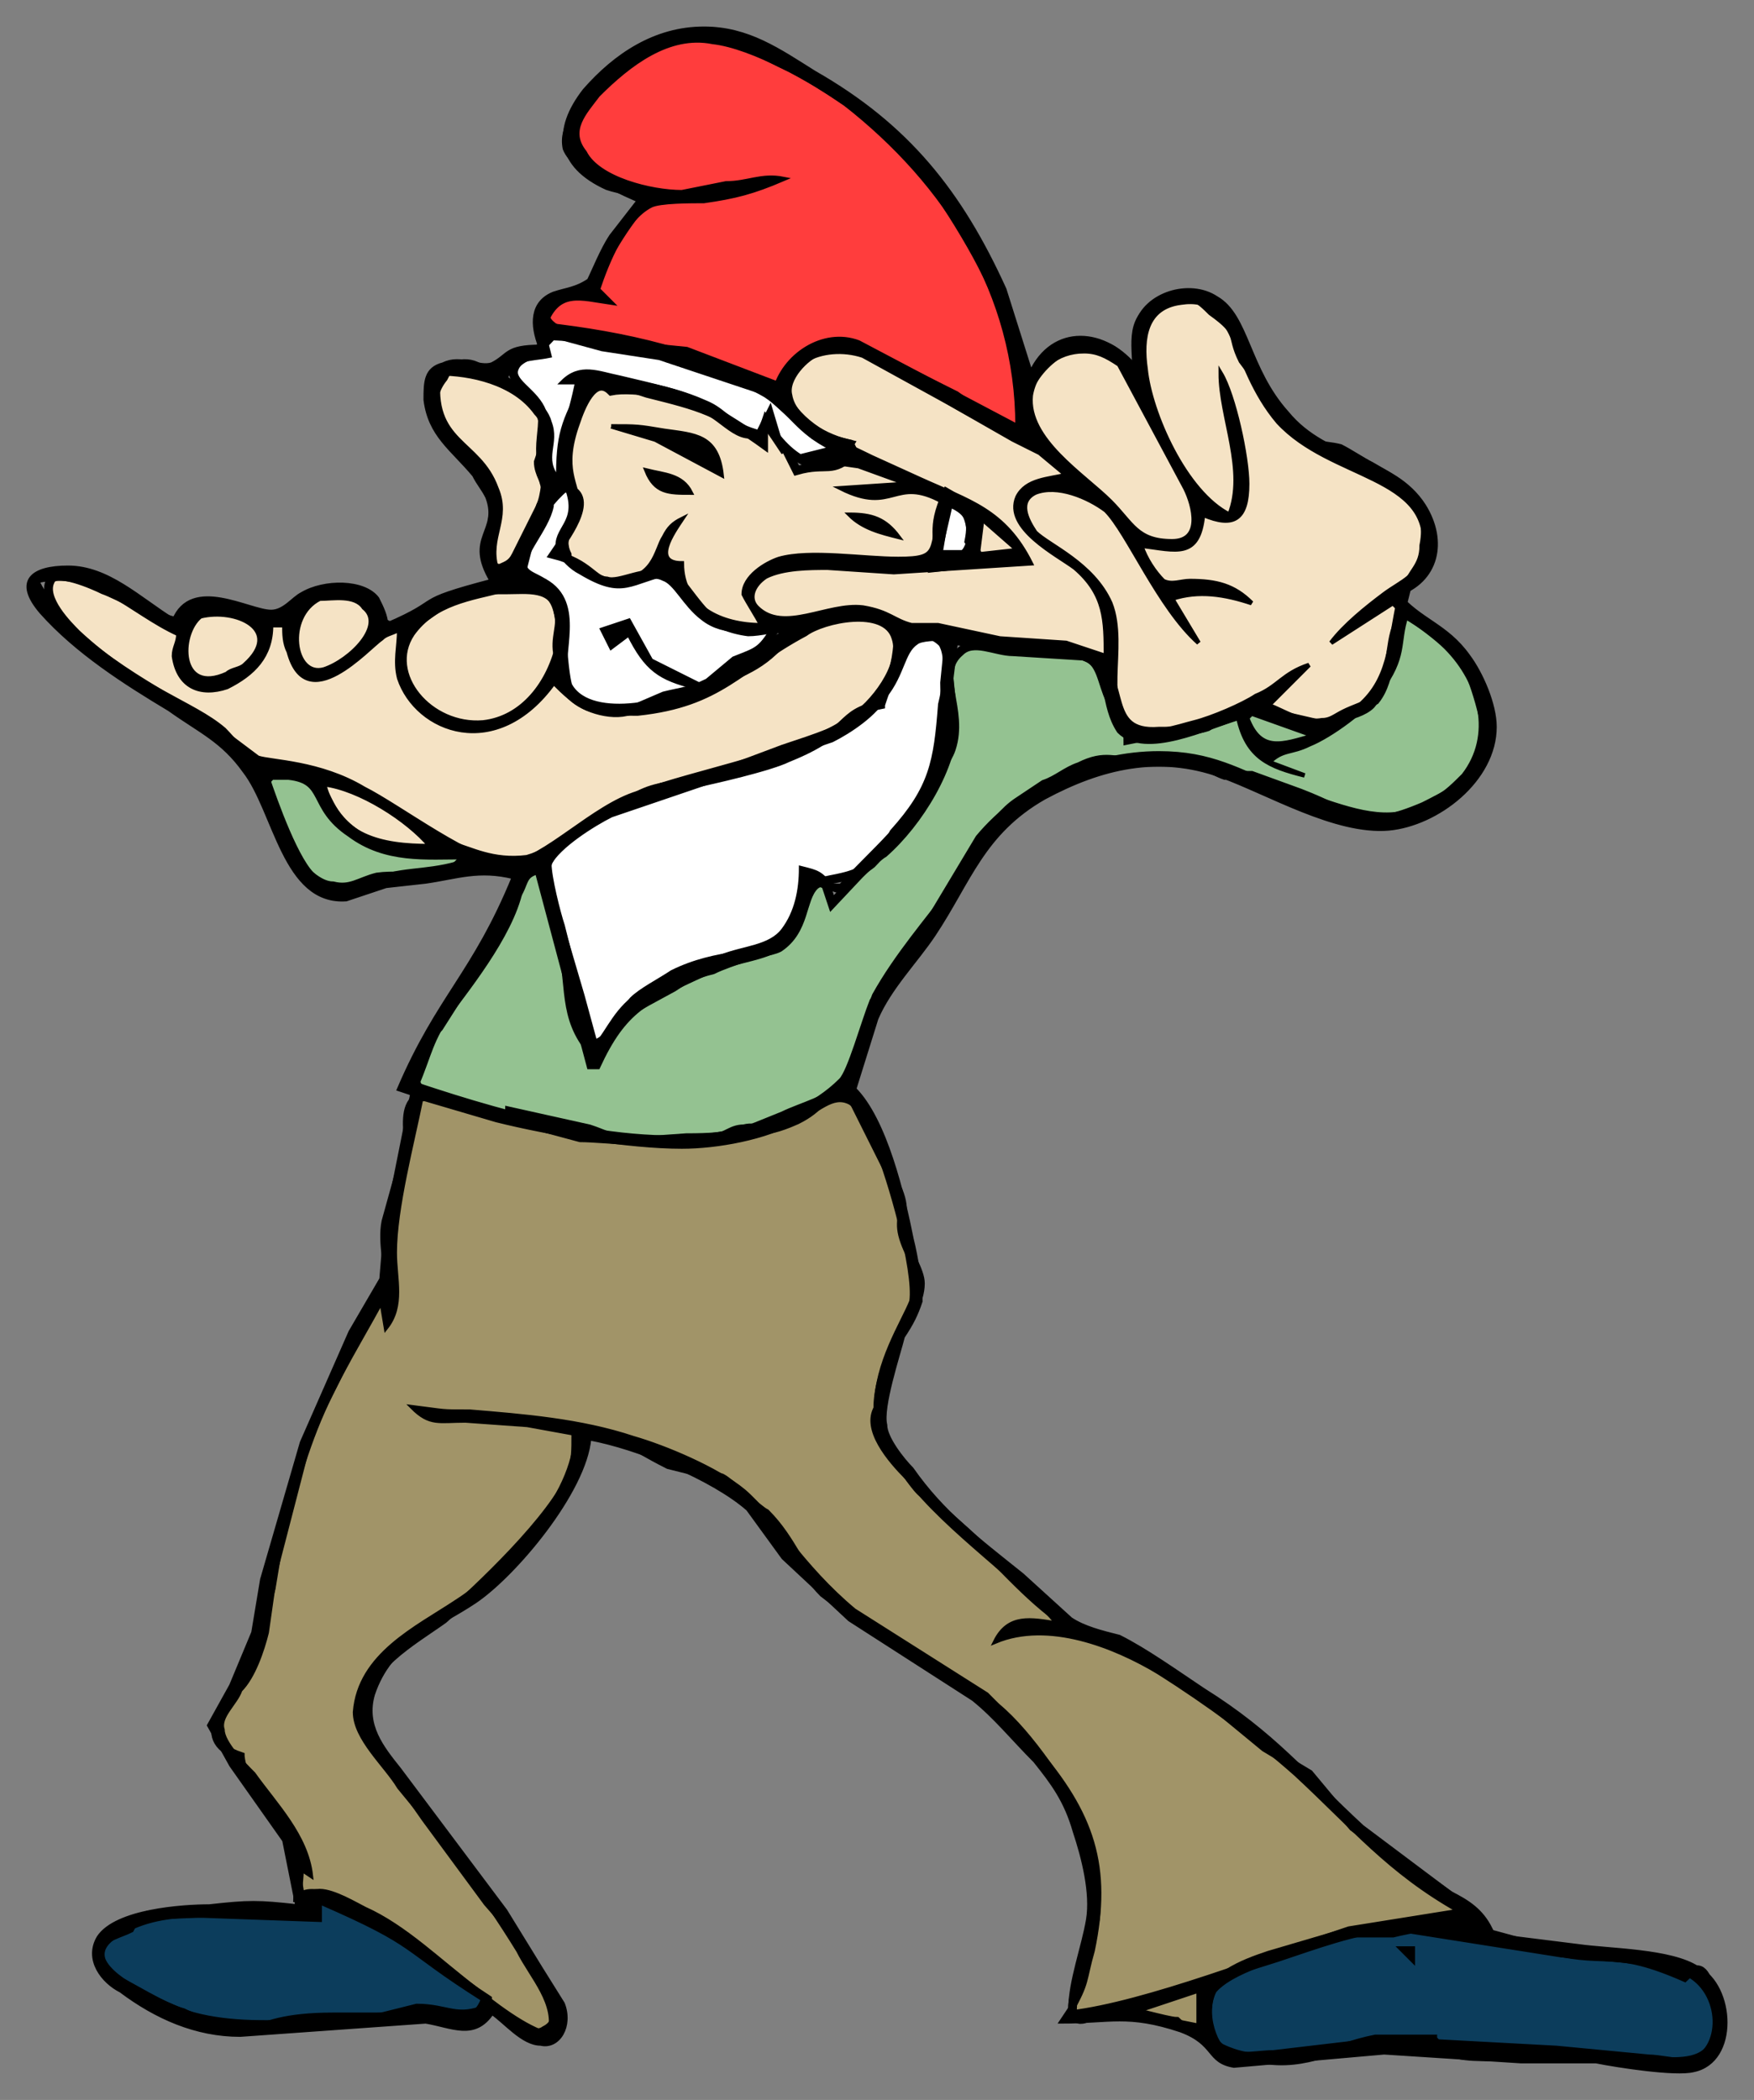 <?xml version="1.0" encoding="UTF-8" standalone="no"?>
<svg
   xmlns:dc="http://purl.org/dc/elements/1.1/"
   xmlns:cc="http://creativecommons.org/ns#"
   xmlns:rdf="http://www.w3.org/1999/02/22-rdf-syntax-ns#"
   xmlns:svg="http://www.w3.org/2000/svg"
   xmlns="http://www.w3.org/2000/svg"
   id="svg17"
   version="1.1"
   viewBox="0 0 397.134 475.284"
   height="633.712"
   width="529.512">
  <rect x="0" y="0" width="397.134" height="475.284" fill="#808080" stroke="none"/>
  <defs
     id="defs21" />
  <g
     transform="translate(-47.577,-23.027)"
     id="surface3">
    <path
       id="path2"
       transform="translate(-97.04,-31.473)"
       d="m 462.001,193 c -3,6 -2,15 -7,21 -3,3 -12,4 -16,3 -3,0 -7,-2 -9,-2 -3,0 -6,2 -10,3 0,0 -20,4 -20,4 0,-5 -2,-5 -4,-9 -2,-4 -2,-9 -6,-10 0,0 -16,-1 -16,-1 -4,0 -9,-3 -12,0 -6,5 1,13 -2,22 -1,3 -4,6 -6,9 0,0 -5,9 -5,9 0,0 -16,17 -16,17 0,0 -2,-6 -2,-6 -7,4 -2,10 -10,15 -3,2 -11,4 -15,6 -4,1 -6,2 -9,4 -9,5 -13,6 -17,16 -8,-8 -6,-15 -8,-25 -2,-9 -4,-8 -4,-18 -6,1 -4,3 -7,7 -8,10 -5,9 -10,18 0,0 -7,11 -7,11 -3,3 -7,9 -5,13 2,5 16,7 21,8 0,0 0,-2 0,-2 0,0 18,4 18,4 3,1 5,2 8,3 0,0 14,-1 14,-1 11,0 12,-1 22,-5 4,-2 12,-4 15,-8 3,-4 4,-14 6,-19 5,-9 12,-17 18,-25 4,-6 8,-15 14,-19 0,0 6,-4 6,-4 3,-1 5,-3 8,-4 6,-3 8,-1 14,-1 0,0 11,0 11,0 3,0 5,2 8,3 0,0 6,0 6,0 0,0 11,4 11,4 13,5 14,9 28,3 2,-1 6,-3 7,-4 2,-1 7,-8 7,-10 1,-3 -3,-16 -5,-19 -3,-4 -9,-8 -14,-11 z m -212,55 c -9,0 -18,1 -26,-5 -9,-6 -5,-12 -14,-13 -1,0 -3,0 -4,0 -1,1 -2,2 -2,4 0,0 8,16 8,16 2,2 5,5 8,5 4,1 6,-1 10,-2 7,-1 16,2 20,-5 z m 0,0"
       style="fill:#94c291;fill-opacity:1;fill-rule:nonzero;stroke:#000000;stroke-width:2;stroke-linecap:butt;stroke-linejoin:miter;stroke-miterlimit:4;stroke-opacity:1" />
    <path
       id="path4"
       transform="translate(-97.04,-31.473)"
       d="m 199.001,452 c 1,9 10,13 13,21 1,3 0,8 0,11 2,0 3,-1 5,-1 3,0 8,3 10,4 9,4 17,12 25,18 3,3 12,12 16,9 4,-2 2,-6 0,-9 -5,-10 -5,-11 -13,-20 0,0 -14,-19 -14,-19 0,0 -7,-10 -7,-10 -3,-4 -8,-9 -8,-14 1,-10 12,-16 19,-21 8,-7 25,-23 29,-33 1,-3 1,-5 1,-9 11,0 11,2 21,7 0,0 12,3 12,3 2,1 8,7 10,8 6,6 8,13 13,18 9,7 20,14 30,20 0,0 8,5 8,5 7,5 16,18 20,26 2,5 1,5 2,10 2,12 3,10 -1,22 0,2 -4,11 -2,13 2,2 5,-2 9,-2 2,0 12,3 14,3 1,1 4,3 5,2 2,-1 1,-4 1,-5 1,-7 9,-10 15,-12 0,0 17,-5 17,-5 0,0 28,-2 28,-2 0,-2 -1,-3 -2,-5 0,0 -24,-17 -24,-17 0,0 -10,-12 -10,-12 0,0 -10,-6 -10,-6 0,0 -17,-14 -17,-14 -2,-2 -4,-2 -6,-3 0,0 -8,-5 -8,-5 0,0 -14,-6 -14,-6 -9,-6 -16,-15 -24,-22 0,0 -9,-8 -9,-8 -2,-2 -5,-7 -7,-9 -5,-9 -2,-17 2,-26 2,-3 5,-8 5,-12 0,-3 -3,-7 -4,-11 -1,-4 1,-5 -1,-10 0,0 -12,-24 -12,-24 -6,3 -5,5 -11,8 -9,4 -8,1 -12,2 -3,0 -4,2 -9,3 -4,1 -23,-1 -28,-1 0,0 -26,-7 -26,-7 -3,-1 -8,-3 -11,-2 -3,2 -2,7 -2,10 0,0 -5,18 -5,18 -1,5 1,11 0,13 0,0 -13,26 -13,26 -5,10 -8,21 -11,32 0,0 -2,12 -2,12 0,0 -3,11 -3,11 -1,2 -3,9 -4,11 -1,2 -12,12 0,16 z m 0,0"
       style="fill:#a19468;fill-opacity:1;fill-rule:nonzero;stroke:#000000;stroke-width:2;stroke-linecap:butt;stroke-linejoin:miter;stroke-miterlimit:4;stroke-opacity:1" />
    <path
       id="path6"
       transform="translate(-97.04,-31.473)"
       d="m 291.001,100 c -6,6 -11,17 -13,19 -3,3 -10,2 -10,7 1,4 9,5 12,6 0,0 20,2 20,2 0,0 21,8 21,8 2,-3 4,-5 7,-7 2,-1 9,-3 11,-2 0,0 22,11 22,11 0,0 11,8 11,8 1,0 3,1 4,0 2,-1 1,-6 0,-8 0,0 0,-7 0,-7 -1,-5 -4,-12 -6,-16 -4,-10 -15,-27 -22,-35 -5,-4 -18,-13 -24,-16 -7,-3 -14,-8 -22,-8 -10,1 -18,7 -24,15 -2,3 -6,6 -5,11 2,5 13,10 18,12 z m 0,0"
       style="fill:#ff3d3d;fill-opacity:1;fill-rule:nonzero;stroke:#000000;stroke-width:2;stroke-linecap:butt;stroke-linejoin:miter;stroke-miterlimit:4;stroke-opacity:1" />
    <path
       id="path8"
       transform="translate(-97.04,-31.473)"
       d="m 216.001,484 c -4,4 -8,3 -13,3 0,0 -25,1 -25,1 -2,1 -3,1 -4,3 -2,1 -6,2 -7,4 -1,3 1,5 3,7 4,2 12,7 16,8 4,2 12,4 16,4 3,-1 7,-3 18,-3 0,0 11,0 11,0 0,0 8,-2 8,-2 7,0 9,3 16,0 0,0 0,-2 0,-2 0,0 -9,-6 -9,-6 -10,-8 -17,-15 -30,-17 z m 253,32 c 3,4 8,4 13,4 0,0 17,-1 17,-1 0,0 19,2 19,2 5,0 11,1 14,-3 4,-5 2,-8 0,-13 -1,-3 -2,-7 -6,-3 -16,-7 -17,-3 -30,-6 0,0 -22,-6 -22,-6 -4,0 -10,1 -14,2 0,0 -10,0 -10,0 0,0 -9,3 -9,3 -6,2 -18,5 -22,10 -2,4 -1,11 2,13 2,1 5,2 7,2 11,3 18,-2 28,-4 0,0 13,0 13,0 z m -5,-20 c 0,0 0,1 0,1 0,0 -1,-1 -1,-1 0,0 1,0 1,0 z m 0,0"
       style="fill:#0c3d5c;fill-opacity:1;fill-rule:nonzero;stroke:#000000;stroke-width:2;stroke-linecap:butt;stroke-linejoin:miter;stroke-miterlimit:4;stroke-opacity:1" />
    <path
       id="path10"
       transform="translate(-97.04,-31.473)"
       d="m 402.001,139 c -2,-2 -4,-5 -7,-6 -7,-3 -16,4 -18,11 -1,3 0,7 1,10 -5,-1 -21,-10 -25,-13 -6,-4 -10,-7 -17,-8 -2,0 -4,0 -6,1 -3,1 -8,6 -7,10 1,6 9,10 14,11 0,0 1,2 1,2 -5,5 -6,2 -13,4 0,0 -5,-10 -5,-10 0,0 -2,0 -2,0 -5,5 -9,-2 -14,-4 -4,-3 -16,-5 -21,-4 -4,-4 -7,4 -8,7 -4,11 0,14 0,19 -1,3 -4,7 -2,11 0,2 2,3 3,4 2,1 4,3 6,4 4,0 10,-5 14,-4 3,1 7,10 13,13 5,2 7,-1 15,0 -6,8 -10,9 -19,13 -2,1 -7,4 -9,4 0,0 -7,0 -7,0 -2,0 -4,1 -6,1 -6,-1 -11,-6 -12,-12 -1,-4 1,-7 0,-10 -1,-6 -7,-5 -12,-5 0,0 -6,0 -6,0 -8,1 -12,8 -17,8 -7,2 -6,-7 -14,-8 -10,-1 -10,7 -16,7 -4,0 -9,-3 -12,-3 -5,-1 -7,3 -10,3 -2,0 -13,-6 -16,-7 -2,-1 -11,-5 -12,-2 -2,4 4,10 6,12 14,13 26,16 33,22 2,2 5,6 8,7 3,1 7,0 12,3 4,3 3,8 10,13 8,6 19,3 22,3 4,1 9,4 17,3 7,-2 12,-7 17,-10 8,-4 17,-6 25,-9 0,0 16,-6 16,-6 15,-5 26,-8 26,-27 0,0 31,4 31,4 4,1 10,1 13,2 8,5 2,18 15,17 4,0 8,0 11,-1 3,-2 8,-5 11,-5 4,0 9,5 15,4 2,0 3,-1 5,-2 2,-1 5,-2 7,-3 4,-5 3,-13 5,-17 0,0 2,-8 2,-8 1,-4 4,-5 4,-10 2,-10 -5,-14 -12,-18 -2,-1 -5,-3 -7,-4 -4,-1 -6,0 -10,-4 0,0 -12,-16 -12,-16 -3,-6 0,-6 -7,-11 -1,-1 -3,-3 -4,-3 -3,-1 -5,0 -7,1 -8,3 -6,9 -6,16 z m -154,-2 c -2,1 -2,1 -3,3 -8,10 9,18 11,25 2,4 -3,16 1,18 6,3 9,-11 10,-14 2,-4 2,-19 -1,-23 -2,-3 -5,-3 -8,-5 -4,-2 -5,-5 -10,-4 z m 117,45 c 0,0 -9,1 -9,1 2,-8 -1,-8 3,-17 7,4 6,8 6,16 z m 0,0"
       style="fill:#f5e3c5;fill-opacity:1;fill-rule:nonzero;stroke:#000000;stroke-width:2;stroke-linecap:butt;stroke-linejoin:miter;stroke-miterlimit:4;stroke-opacity:1" />
    <path
       id="path12"
       transform="translate(-97.04,-31.473)"
       d="m 270.001,130 c -5,6 -8,5 -9,8 -1,3 4,5 6,9 1,2 0,6 0,9 0,9 2,9 2,13 -1,5 -7,11 -6,14 1,3 7,2 8,9 1,4 1,17 3,20 3,3 10,5 14,3 0,0 7,-3 7,-3 4,-1 6,-1 10,-3 0,0 6,-5 6,-5 5,-2 6,-2 9,-7 -5,-1 -11,1 -16,-3 -4,-3 -6,-8 -9,-9 -4,-2 -10,2 -13,1 -3,0 -4,-4 -12,-6 2,-3 10,-13 3,-15 -2,-11 1,-14 3,-25 9,1 19,2 28,6 5,2 5,5 13,7 0,0 1,-3 1,-3 4,7 13,15 19,5 0,0 -8,-2 -8,-2 0,0 -11,-10 -11,-10 0,0 -24,-8 -24,-8 0,0 -13,-2 -13,-2 0,0 -11,-3 -11,-3 z m 89,38 c 0,0 -2,12 -2,12 0,0 9,0 9,0 0,0 -2,-3 -2,-3 1,-5 0,-7 -5,-9 z m -15,46 c -10,2 -6,6 -21,12 -4,2 -17,5 -22,6 -3,0 -4,0 -8,1 -4,1 -8,4 -12,6 -3,2 -11,7 -12,10 -2,3 1,11 2,14 0,0 5,17 5,17 0,0 3,11 3,11 5,-2 6,-6 9,-10 2,-2 6,-4 9,-6 10,-5 20,-4 24,-6 6,-4 5,-11 8,-14 2,-2 8,-1 13,-5 2,-2 4,-5 5,-7 9,-10 10,-16 11,-29 1,-4 2,-11 0,-14 -2,-2 -5,-3 -7,-1 -3,3 -6,12 -7,15 z m 0,0"
       style="fill:#ffffff;fill-opacity:1;fill-rule:nonzero;stroke:#000000;stroke-width:2;stroke-linecap:butt;stroke-linejoin:miter;stroke-miterlimit:4;stroke-opacity:1" />
    <path
       id="path14"
       transform="translate(-97.04,-31.473)"
       d="m 290.001,99 c 0,0 -7,9 -7,9 -2,3 -4,8 -5,10 -3,2 -5,2 -8,3 -5,2 -5,7 -3,12 -8,0 -7,2 -11,4 -3,1 -7,-2 -11,0 -4,1 -4,4 -4,8 1,8 6,11 11,17 1,2 2,3 3,5 3,8 -5,9 1,19 -19,5 -10,4 -24,10 0,-2 -1,-4 -2,-6 -3,-4 -12,-4 -17,-1 -2,1 -4,4 -7,4 -5,0 -18,-8 -22,2 -8,-5 -15,-12 -24,-12 -8,0 -12,3 -6,10 8,9 19,16 29,22 7,5 12,7 17,14 7,9 9,30 23,29 0,0 9,-3 9,-3 0,0 9,-1 9,-1 7,-1 12,-3 20,-1 -9,22 -17,27 -26,48 0,0 3,1 3,1 0,0 -6,30 -6,30 0,0 -1,12 -1,12 0,0 -7,12 -7,12 0,0 -11,25 -11,25 0,0 -9,31 -9,31 0,0 -2,12 -2,12 0,0 -5,12 -5,12 0,0 -5,9 -5,9 0,0 5,9 5,9 0,0 12,17 12,17 0,0 3,15 3,15 -9,-1 -11,-1 -20,0 -6,0 -21,1 -25,7 -3,5 1,10 5,12 8,6 17,10 27,10 0,0 42,-3 42,-3 6,1 11,4 15,-2 3,2 7,7 11,7 4,1 7,-4 5,-9 0,0 -5,-8 -5,-8 0,0 -8,-13 -8,-13 0,0 -24,-32 -24,-32 -4,-5 -8,-10 -6,-17 4,-12 14,-15 23,-21 9,-6 25,-25 26,-37 11,2 28,9 36,16 0,0 8,11 8,11 0,0 15,14 15,14 0,0 28,18 28,18 5,4 9,9 14,14 4,5 7,9 9,16 2,6 4,14 3,20 -1,6 -4,14 -4,20 0,0 -2,3 -2,3 11,0 15,-2 27,2 8,3 6,7 12,8 0,0 34,-3 34,-3 0,0 31,2 31,2 0,0 17,0 17,0 5,1 18,3 22,2 10,-2 9,-19 1,-23 -6,-4 -20,-4 -27,-5 0,0 -24,-3 -24,-3 0,0 4,-1 4,-1 -2,-4 -5,-6 -9,-8 0,0 -20,-15 -20,-15 -13,-12 -20,-21 -36,-31 -6,-4 -13,-9 -19,-12 -4,-1 -8,-2 -11,-4 0,0 -11,-10 -11,-10 -10,-8 -18,-14 -25,-24 -2,-2 -6,-7 -6,-10 -1,-4 3,-16 4,-20 2,-3 3,-5 4,-8 0,-4 -1,-10 -2,-14 -2,-10 -6,-27 -13,-34 0,0 5,-16 5,-16 3,-7 9,-13 13,-19 8,-12 11,-23 25,-31 13,-7 26,-10 40,-5 11,4 26,13 38,12 11,-1 24,-11 24,-23 0,-5 -3,-12 -6,-16 -5,-7 -11,-8 -16,-14 9,-3 11,-12 6,-20 -7,-11 -22,-10 -31,-21 -9,-10 -9,-22 -16,-26 -6,-4 -16,-1 -18,6 -1,3 0,7 0,10 -7,-9 -19,-10 -24,1 0,0 -6,-19 -6,-19 -10,-22 -22,-37 -43,-49 -8,-5 -15,-10 -25,-10 -11,0 -20,6 -27,14 -7,9 -6,17 5,22 3,1 5,1 8,2 z m 85,52 c 0,0 -36,-19 -36,-19 -8,-3 -17,3 -19,11 -16,-9 -34,-13 -52,-15 3,-8 8,-6 15,-5 0,0 -3,-3 -3,-3 2,-6 6,-16 12,-19 2,-1 9,-1 12,-1 7,-1 11,-2 18,-5 -5,-1 -8,1 -13,1 0,0 -10,2 -10,2 -7,0 -19,-3 -22,-9 -4,-5 0,-9 3,-13 7,-7 16,-14 26,-12 9,1 23,9 30,14 23,18 39,43 39,73 z m 71,49 c 0,0 14,-9 14,-9 0,0 1,1 1,1 -2,10 -2,18 -11,24 -2,1 -4,2 -6,2 0,0 -13,-3 -13,-3 0,0 10,-10 10,-10 -6,2 -7,5 -12,7 -3,2 -10,5 -14,6 -4,1 -9,3 -13,1 -9,-3 -2,-18 -6,-28 -4,-9 -14,-13 -17,-16 -2,-3 -4,-7 0,-9 5,-2 12,1 16,4 5,5 12,22 21,30 0,0 -6,-10 -6,-10 6,-2 12,-1 18,1 -4,-4 -8,-5 -14,-5 -2,0 -4,1 -6,0 -2,-2 -4,-5 -5,-8 8,1 13,3 14,-7 7,3 10,1 10,-7 0,-6 -3,-20 -6,-25 0,10 6,22 2,32 -10,-5 -18,-23 -19,-33 -1,-7 0,-14 8,-15 13,-2 11,14 22,27 12,13 35,12 33,29 -1,6 -5,7 -9,10 -4,3 -9,7 -12,11 z m -113,-44 c 0,0 -8,2 -8,2 0,0 14,2 14,2 0,0 11,4 11,4 0,0 -15,1 -15,1 12,6 12,-3 23,3 -3,11 0,13 -10,13 -8,0 -20,-2 -27,0 -3,1 -8,4 -8,8 1,2 3,5 4,7 -9,0 -18,-4 -18,-14 -7,0 -2,-7 0,-10 -2,1 -3,2 -4,4 -2,3 -2,10 -12,10 -3,-1 -9,-3 -10,-6 -1,-3 1,-6 2,-9 1,-4 -2,-5 -2,-9 -1,-4 2,-17 5,-19 4,-2 10,0 13,1 12,3 16,4 27,12 0,0 0,-5 0,-5 0,0 4,6 4,6 0,0 -3,-10 -3,-10 0,0 -3,6 -3,6 -14,-9 -14,-9 -31,-13 -5,-1 -9,-3 -13,1 0,0 5,0 5,0 -5,9 -6,12 -6,22 -4,-5 0,-8 -2,-13 -1,-4 -7,-8 -10,-10 3,-5 5,-4 10,-5 0,0 -1,-4 -1,-4 14,0 38,6 50,13 6,4 7,8 15,12 z m 57,-22 c 3,0 5,1 8,3 0,0 15,28 15,28 2,4 4,12 -3,12 -8,0 -9,-4 -14,-9 -6,-6 -19,-14 -18,-24 1,-6 6,-10 12,-10 z m -4,28 c -4,1 -9,1 -11,5 -3,7 9,13 13,16 7,6 7,12 7,20 0,0 -9,-3 -9,-3 0,0 -15,-1 -15,-1 0,0 -14,-3 -14,-3 0,0 -6,0 -6,0 -4,-1 -5,-3 -11,-4 -8,-1 -18,6 -24,0 -2,-2 -1,-5 2,-7 4,-2 10,-2 14,-2 0,0 15,1 15,1 0,0 31,-2 31,-2 -6,-12 -14,-14 -25,-19 0,0 -11,-5 -11,-5 -6,-3 -14,-6 -18,-12 -4,-9 7,-14 16,-11 0,0 20,11 20,11 0,0 14,8 14,8 0,0 6,3 6,3 0,0 6,5 6,5 z m -129,21 c -2,-7 3,-11 0,-18 -4,-11 -15,-10 -13,-26 7,0 17,2 22,9 3,3 1,8 0,11 0,3 2,5 2,7 0,0 -7,14 -7,14 -1,2 -2,2 -4,3 z m 120,-33 c 0,0 1,3 1,3 -2,-1 -2,-1 -1,-3 z m -94,1 c 0,0 10,3 10,3 0,0 15,8 15,8 -1,-9 -6,-9 -13,-10 -6,-1 -6,-1 -12,-1 z m 16,3 c 0,0 0,1 0,1 0,0 -1,-1 -1,-1 0,0 1,0 1,0 z m 2,1 c 0,0 0,1 0,1 0,0 -1,-1 -1,-1 0,0 1,0 1,0 z m 33,2 c 0,0 0,1 0,1 0,0 -1,-1 -1,-1 0,0 1,0 1,0 z m -43,4 c 2,5 5,5 10,5 -2,-4 -6,-4 -10,-5 z m -18,4 c 3,8 -3,9 -2,14 1,2 3,4 5,5 10,6 11,2 21,0 2,8 9,13 17,14 3,0 6,-1 9,-1 0,0 -19,13 -19,13 0,0 -12,-6 -12,-6 0,0 -5,-9 -5,-9 0,0 -6,2 -6,2 0,0 2,4 2,4 0,0 4,-3 4,-3 4,8 7,10 15,12 -7,4 -26,8 -29,-2 -2,-5 4,-17 -5,-22 -2,0 -3,-1 -5,-1 2,-8 3,-14 10,-20 z m 87,3 c 1,1 2,1 3,3 1,2 2,7 -1,9 -1,1 -3,1 -5,1 0,0 3,-13 3,-13 z m -23,3 c 3,3 7,4 11,5 -3,-4 -6,-5 -11,-5 z m 30,1 c 0,0 8,7 8,7 0,0 -9,1 -9,1 0,0 1,-8 1,-8 z m -182,26 c 0,2 -1,3 -1,5 1,7 6,9 12,7 6,-3 10,-7 10,-14 0,0 3,0 3,0 0,2 0,4 1,6 4,15 18,-1 21,-3 1,-1 2,-1 4,-2 0,4 -1,7 0,11 4,12 22,19 35,1 2,2 5,5 8,6 3,1 8,1 11,1 19,-2 23,-10 38,-18 4,-3 18,-6 20,1 2,6 -5,15 -10,18 -11,8 -35,12 -48,17 -10,3 -21,15 -29,16 -8,0 -25,-13 -33,-17 -10,-6 -21,-6 -24,-7 0,0 -12,-9 -12,-9 -13,-8 -31,-17 -38,-31 13,-3 21,7 32,12 z m 74,-10 c 3,0 6,0 9,1 3,2 3,7 3,11 -2,9 -8,17 -17,18 -12,1 -22,-11 -16,-20 5,-7 13,-8 21,-10 z m -42,2 c 3,0 8,-1 10,2 5,4 -3,12 -9,14 -7,2 -9,-12 -1,-16 z m -27,4 c 8,-2 19,3 10,11 -1,1 -3,1 -4,2 -11,5 -11,-9 -6,-13 z m 273,0 c 3,2 7,5 9,7 8,8 11,20 4,29 -2,2 -4,4 -6,5 -8,6 -16,4 -25,1 0,0 -10,-3 -10,-3 -10,-4 -16,-8 -28,-8 -15,0 -31,7 -41,19 0,0 -12,20 -12,20 0,0 -12,17 -12,17 -2,5 -5,16 -7,18 -6,6 -14,9 -22,11 -22,6 -53,-3 -74,-10 3,-7 3,-10 8,-17 6,-8 16,-21 16,-31 0,0 3,-1 3,-1 0,0 12,45 12,45 0,0 2,0 2,0 6,-13 11,-15 24,-21 10,-5 20,-2 23,-15 1,-2 1,-4 1,-6 0,0 6,2 6,2 2,1 9,-7 11,-8 8,-7 16,-20 16,-30 0,0 -1,-10 -1,-10 0,0 1,-8 1,-8 0,0 15,2 15,2 5,0 11,0 15,2 5,3 3,10 7,16 6,6 20,-1 27,-3 2,9 7,11 15,13 0,0 -8,-3 -8,-3 3,-3 5,-2 9,-4 5,-2 13,-8 16,-12 6,-8 4,-11 6,-17 z m -104,5 c 0,0 -1,10 -1,10 0,6 1,10 -1,16 -4,14 -13,20 -22,30 0,0 -2,0 -2,0 -3,-3 -3,-3 -7,-4 0,5 -1,10 -4,14 -3,4 -9,4 -14,6 0,0 -18,8 -18,8 -6,4 -7,8 -11,13 0,0 -7,-28 -7,-28 -1,-3 -3,-11 -3,-14 2,-4 10,-9 14,-11 0,0 50,-17 50,-17 4,-2 10,-6 12,-10 4,-5 4,-10 7,-12 1,-1 5,-1 7,-1 z m 83,22 c -7,2 -12,4 -15,-4 0,0 1,-1 1,-1 0,0 14,5 14,5 z m -191,28 c -8,3 -14,2 -20,4 -5,1 -10,4 -15,0 -4,-3 -9,-17 -11,-23 3,0 8,0 10,2 3,2 3,8 11,12 8,5 17,3 25,5 z m -9,-3 c -11,0 -21,-2 -24,-14 8,1 19,8 24,14 z m 101,127 c -3,5 3,12 7,16 9,12 27,24 34,33 -6,-1 -11,-2 -14,4 12,-5 27,1 37,7 11,7 22,15 31,23 13,12 21,22 37,31 0,0 -25,4 -25,4 -18,6 -46,17 -63,19 4,-7 3,-7 5,-14 4,-19 0,-31 -13,-46 -3,-4 -7,-8 -11,-12 0,0 -30,-19 -30,-19 -12,-10 -18,-21 -25,-27 -6,-5 -18,-10 -25,-12 -12,-4 -25,-5 -37,-6 -7,0 -5,0 -13,-1 4,4 6,3 12,3 0,0 14,1 14,1 0,0 11,2 11,2 0,14 -16,31 -27,38 -9,6 -22,12 -23,25 0,6 7,12 10,17 10,12 19,24 27,37 3,6 9,12 7,19 -11,-3 -26,-20 -40,-27 -4,-2 -12,-7 -16,-5 0,0 -1,-6 -1,-6 0,0 3,2 3,2 -1,-9 -8,-16 -13,-23 -2,-2 -7,-7 -7,-10 -1,-3 3,-6 4,-9 3,-3 5,-9 6,-13 0,0 2,-14 2,-14 0,0 7,-27 7,-27 4,-12 11,-23 17,-34 0,0 1,6 1,6 4,-5 2,-11 2,-17 0,-10 4,-25 6,-35 0,0 17,5 17,5 12,3 30,6 42,6 8,0 19,-2 26,-6 5,-2 8,-6 12,-4 2,1 5,7 6,10 3,7 9,28 8,35 -2,5 -8,14 -8,24 z m -129,110 c 0,0 0,1 0,1 0,0 -1,-1 -1,-1 0,0 1,0 1,0 z m 3,2 c 23,10 18,10 37,22 -2,5 -4,3 -12,3 -17,0 -39,5 -55,0 -5,-2 -17,-7 -19,-12 -1,-3 2,-5 4,-6 5,-3 11,-4 17,-4 0,0 28,1 28,1 0,0 0,-4 0,-4 z m 243,6 c 0,0 38,6 38,6 9,1 20,1 28,4 9,4 9,18 1,20 -2,0 -7,-1 -9,-1 0,0 -21,-2 -21,-2 0,0 -37,-2 -37,-2 0,0 -10,1 -10,1 0,0 -17,2 -17,2 -3,0 -8,1 -11,0 -3,-3 -6,-12 0,-17 2,-1 9,-3 12,-4 9,-3 17,-6 26,-7 z m -44,14 c 0,0 0,8 0,8 0,0 -15,-3 -15,-3 0,0 15,-5 15,-5 z m 0,0"
       style="fill:#000000;fill-opacity:1;fill-rule:nonzero;stroke:#000000;stroke-width:1;stroke-linecap:butt;stroke-linejoin:miter;stroke-miterlimit:4;stroke-opacity:1" />
  </g>
</svg>

